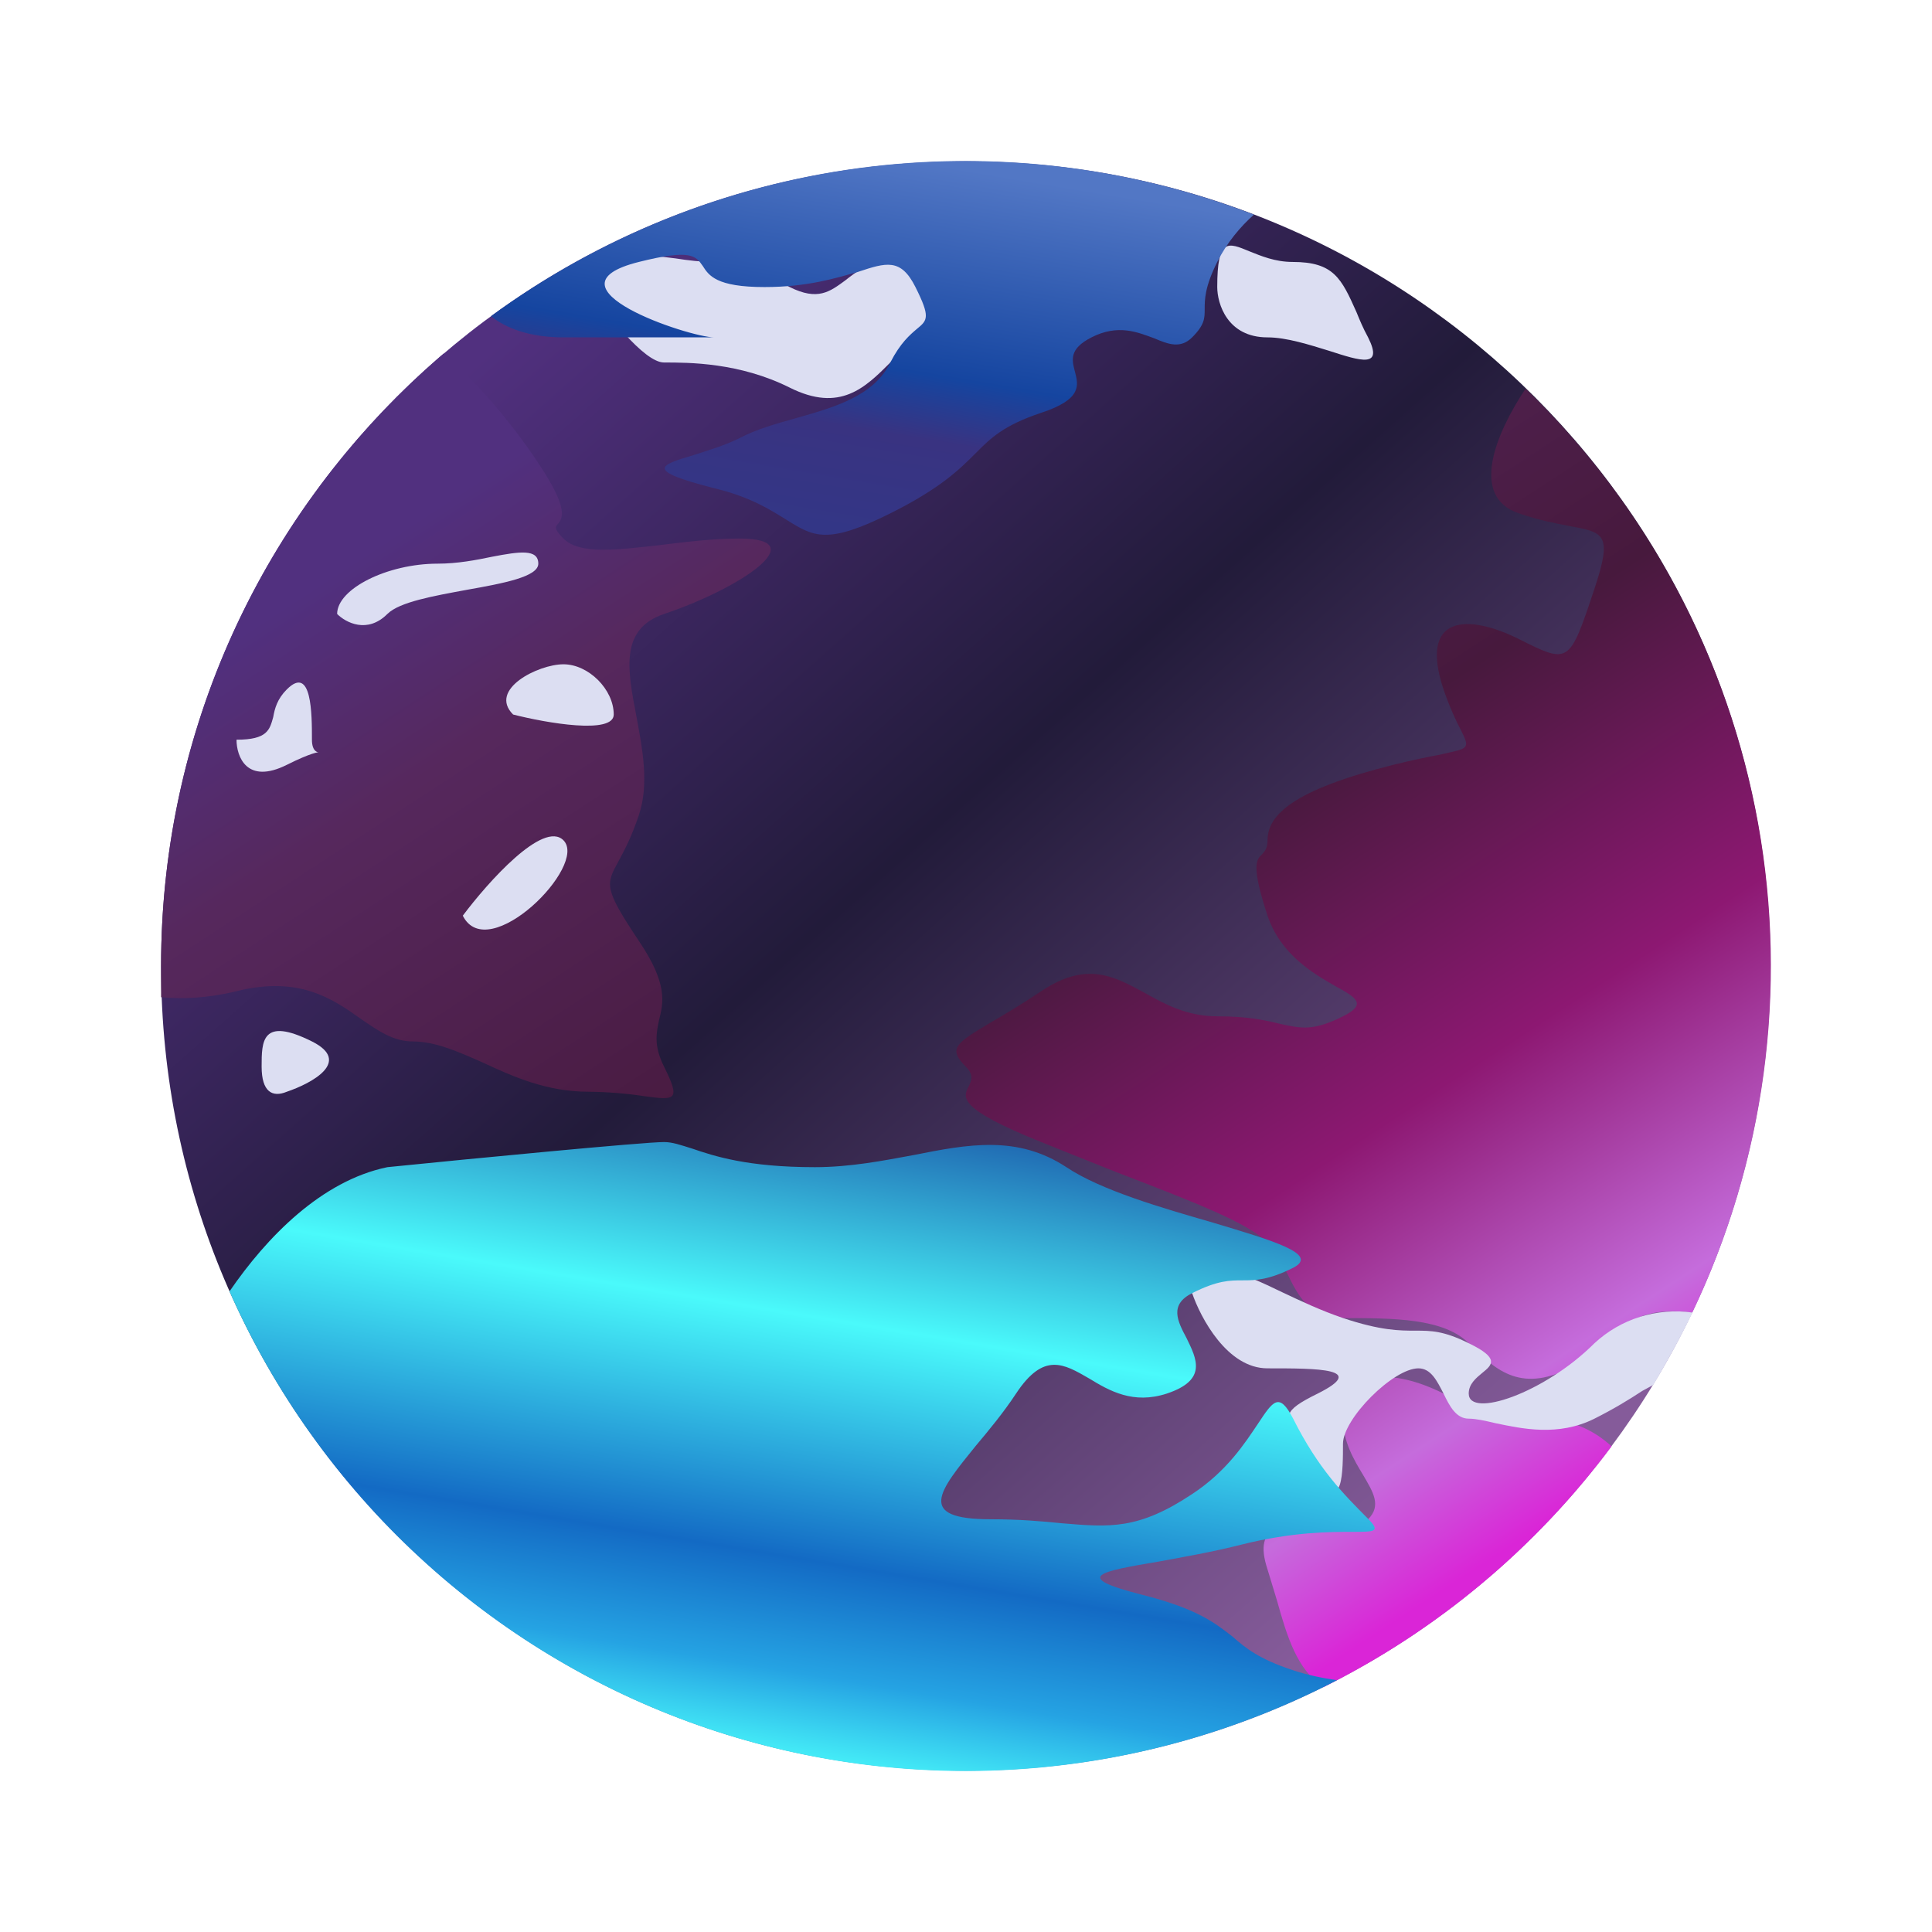 <svg width="24" height="24" viewBox="0 0 24 24" fill="none" xmlns="http://www.w3.org/2000/svg">
<path d="M11.997 21.996C17.518 21.996 21.993 17.521 21.993 12C21.993 6.479 17.518 2.004 11.997 2.004C6.476 2.004 2.001 6.479 2.001 12C2.001 17.521 6.476 21.996 11.997 21.996Z" fill="url(#paint0_linear_364_1204)"/>
<path d="M21.019 16.311C21.924 14.422 22.212 12.297 21.841 10.235C21.47 8.174 20.459 6.282 18.951 4.828C18.582 5.384 18.251 6.171 18.869 6.377C19.119 6.465 19.332 6.502 19.494 6.534C19.932 6.615 20.032 6.634 19.807 7.314C19.494 8.252 19.494 8.252 18.869 7.939C18.245 7.627 17.62 7.627 17.932 8.564C18.014 8.801 18.089 8.958 18.145 9.064C18.195 9.164 18.226 9.226 18.207 9.264C18.189 9.314 18.095 9.326 17.882 9.376C17.745 9.401 17.558 9.439 17.308 9.501C16.058 9.814 15.746 10.126 15.746 10.438C15.746 10.544 15.708 10.576 15.677 10.613C15.608 10.676 15.54 10.751 15.746 11.375C15.908 11.857 16.314 12.094 16.589 12.25C16.852 12.394 16.983 12.475 16.683 12.625C16.308 12.812 16.164 12.775 15.902 12.719C15.727 12.675 15.502 12.625 15.121 12.625C14.746 12.625 14.471 12.475 14.215 12.331C13.834 12.125 13.497 11.938 12.934 12.313C12.684 12.481 12.472 12.606 12.309 12.7C11.872 12.962 11.772 13.025 11.997 13.25C12.103 13.356 12.066 13.425 12.035 13.493C11.96 13.631 11.891 13.768 12.934 14.187C13.246 14.313 13.559 14.438 13.871 14.562C14.877 14.949 15.502 15.193 15.746 15.436C15.852 15.543 15.921 15.68 15.989 15.817C16.127 16.099 16.264 16.374 16.683 16.374C17.308 16.374 17.932 16.374 18.245 16.686C18.557 16.998 18.869 17.311 19.494 16.998C19.682 16.905 19.807 16.786 19.932 16.667C20.181 16.436 20.413 16.23 21.019 16.305V16.311ZM20.019 17.967C19.791 17.754 19.493 17.632 19.182 17.623C18.676 17.623 18.532 17.623 18.413 17.573C18.259 17.476 18.098 17.388 17.932 17.311C17.308 16.998 16.683 16.998 16.683 17.623C16.683 17.91 16.82 18.135 16.933 18.323C17.058 18.535 17.164 18.704 16.995 18.873C16.877 18.991 16.627 18.973 16.383 18.96C15.964 18.935 15.552 18.91 15.746 19.497L15.864 19.885C15.989 20.334 16.114 20.741 16.439 20.959C17.851 20.257 19.077 19.232 20.019 17.967ZM2.001 12.388V12C2.001 8.951 3.363 6.227 5.512 4.391C5.931 4.753 6.356 5.253 6.687 5.753C7.068 6.321 6.987 6.434 6.937 6.502C6.899 6.54 6.874 6.565 6.999 6.69C7.199 6.89 7.649 6.833 8.199 6.771C8.511 6.733 8.848 6.69 9.186 6.69C10.123 6.69 9.186 7.314 8.249 7.627C7.699 7.814 7.793 8.314 7.905 8.895C7.98 9.301 8.067 9.739 7.936 10.126C7.842 10.407 7.749 10.576 7.686 10.694C7.524 10.988 7.499 11.032 7.936 11.688C8.299 12.225 8.242 12.456 8.186 12.675C8.155 12.831 8.117 12.987 8.249 13.25C8.461 13.675 8.386 13.668 8.011 13.618C7.78 13.583 7.546 13.564 7.311 13.562C6.793 13.562 6.374 13.375 5.999 13.2C5.687 13.062 5.406 12.937 5.125 12.937C4.887 12.937 4.7 12.806 4.481 12.656C4.131 12.406 3.713 12.119 2.938 12.313C2.582 12.4 2.27 12.412 2.007 12.388H2.001Z" fill="url(#paint1_linear_364_1204)"/>
<path d="M21.025 16.305C20.875 16.617 20.712 16.911 20.538 17.204L20.4 17.279C20.238 17.386 20.044 17.504 19.807 17.623C19.357 17.848 18.907 17.748 18.576 17.679C18.445 17.648 18.332 17.623 18.245 17.623C18.088 17.623 18.007 17.467 17.932 17.311C17.851 17.154 17.776 16.998 17.62 16.998C17.308 16.998 16.683 17.623 16.683 17.935C16.683 18.248 16.683 18.873 16.37 18.248C16.283 18.079 16.202 17.954 16.133 17.86C15.958 17.598 15.914 17.535 16.37 17.311C16.995 16.998 16.37 16.998 15.745 16.998C15.246 16.998 14.915 16.373 14.808 16.061C15.027 15.624 15.402 15.799 15.933 16.055C16.158 16.161 16.408 16.28 16.683 16.373C17.151 16.53 17.389 16.53 17.582 16.53C17.776 16.53 17.932 16.53 18.245 16.686C18.632 16.873 18.538 16.954 18.413 17.055C18.338 17.117 18.245 17.192 18.245 17.311C18.245 17.623 19.182 17.311 19.807 16.686C19.969 16.536 20.162 16.424 20.373 16.358C20.584 16.293 20.806 16.274 21.025 16.305ZM15.121 3.566C15.121 3.772 15.246 4.191 15.745 4.191C15.983 4.191 16.27 4.284 16.514 4.359C16.901 4.484 17.189 4.578 16.995 4.191C16.933 4.078 16.889 3.972 16.851 3.878C16.664 3.46 16.57 3.254 16.058 3.254C15.839 3.254 15.664 3.179 15.521 3.122C15.252 3.01 15.121 2.954 15.121 3.566ZM7.311 3.566C7.517 3.878 7.999 4.503 8.248 4.503C8.561 4.503 9.186 4.503 9.81 4.815C10.435 5.128 10.748 4.815 11.06 4.503C11.185 4.378 11.341 4.316 11.485 4.247C11.716 4.147 11.878 4.072 11.685 3.878C11.56 3.753 11.535 3.641 11.516 3.535C11.472 3.372 11.447 3.254 11.06 3.254C10.785 3.254 10.635 3.378 10.498 3.485C10.31 3.622 10.16 3.741 9.81 3.566C9.604 3.46 9.498 3.391 9.429 3.347C9.386 3.316 9.36 3.297 9.323 3.285C9.254 3.254 9.167 3.254 8.873 3.254C8.711 3.254 8.548 3.235 8.392 3.21C7.949 3.154 7.542 3.104 7.311 3.566ZM7.624 8.876C7.624 9.126 6.793 8.983 6.374 8.876C6.062 8.564 6.687 8.252 6.999 8.252C7.311 8.252 7.624 8.564 7.624 8.876ZM4.188 7.627C4.294 7.733 4.562 7.877 4.812 7.627C4.962 7.477 5.393 7.402 5.799 7.327C6.255 7.246 6.687 7.165 6.687 7.002C6.687 6.815 6.449 6.852 6.118 6.915C5.912 6.958 5.681 7.002 5.437 7.002C4.812 7.002 4.188 7.314 4.188 7.627ZM3.563 9.501C3.063 9.751 2.938 9.395 2.938 9.189C3.325 9.189 3.35 9.064 3.394 8.908C3.413 8.801 3.444 8.683 3.563 8.564C3.875 8.252 3.875 8.876 3.875 9.189C3.875 9.345 3.956 9.345 3.956 9.345C3.956 9.345 3.875 9.345 3.563 9.501ZM5.749 11.375C6.062 10.957 6.749 10.188 6.999 10.438C7.311 10.751 6.062 12 5.749 11.375ZM3.875 12.937C4.375 13.187 3.875 13.456 3.563 13.562C3.382 13.637 3.25 13.562 3.25 13.25C3.25 12.937 3.25 12.625 3.875 12.937Z" fill="#DCDEF2"/>
<path d="M6.099 3.928C6.287 4.078 6.58 4.191 6.999 4.191H8.873C8.561 4.191 6.687 3.566 7.936 3.254C8.586 3.091 8.642 3.179 8.73 3.304C8.805 3.422 8.898 3.566 9.498 3.566C10.029 3.566 10.385 3.454 10.654 3.379C11.01 3.26 11.191 3.204 11.372 3.566C11.56 3.941 11.522 3.978 11.391 4.085C11.304 4.159 11.185 4.259 11.06 4.503C10.854 4.922 10.366 5.059 9.879 5.197C9.635 5.265 9.392 5.334 9.192 5.44C9.004 5.534 8.792 5.596 8.617 5.653C8.199 5.778 7.992 5.84 8.873 6.065C9.336 6.177 9.579 6.34 9.773 6.459C10.104 6.665 10.273 6.771 11.06 6.377C11.685 6.065 11.922 5.828 12.116 5.634C12.309 5.44 12.466 5.284 12.934 5.128C13.447 4.959 13.396 4.784 13.353 4.616C13.315 4.472 13.278 4.334 13.559 4.191C13.89 4.022 14.134 4.128 14.34 4.203C14.515 4.278 14.665 4.334 14.809 4.191C14.965 4.035 14.965 3.953 14.965 3.841C14.965 3.722 14.965 3.566 15.121 3.254C15.24 3.016 15.408 2.816 15.577 2.666C14.018 2.066 12.333 1.867 10.677 2.087C9.021 2.308 7.447 2.941 6.099 3.928ZM16.608 20.872C15.396 21.502 14.067 21.878 12.704 21.975C11.341 22.072 9.973 21.888 8.684 21.436C7.394 20.983 6.212 20.271 5.208 19.343C4.205 18.416 3.403 17.292 2.851 16.042C3.313 15.368 3.994 14.668 4.812 14.499C5.856 14.393 7.999 14.187 8.248 14.187C8.355 14.187 8.455 14.224 8.598 14.268C8.873 14.362 9.286 14.499 10.123 14.499C10.56 14.499 10.973 14.418 11.347 14.349C12.034 14.212 12.64 14.1 13.247 14.499C13.678 14.787 14.434 15.005 15.065 15.187C15.814 15.412 16.395 15.58 16.064 15.749C15.752 15.905 15.589 15.905 15.439 15.905C15.277 15.905 15.127 15.905 14.815 16.061C14.521 16.205 14.627 16.411 14.74 16.623C14.865 16.88 15.002 17.142 14.496 17.311C14.078 17.448 13.784 17.279 13.528 17.123C13.215 16.942 12.965 16.792 12.622 17.311C12.466 17.548 12.284 17.767 12.122 17.96C11.666 18.523 11.372 18.873 12.309 18.873C12.666 18.873 12.947 18.898 13.184 18.922C13.79 18.973 14.14 19.004 14.809 18.56C15.246 18.273 15.471 17.917 15.627 17.686C15.814 17.404 15.889 17.286 16.064 17.623C16.377 18.248 16.689 18.56 17.001 18.873C17.151 19.029 17.076 19.029 16.801 19.029C16.527 19.029 16.058 19.029 15.433 19.185C15.065 19.279 14.702 19.341 14.396 19.398C13.665 19.522 13.303 19.585 14.184 19.81C14.877 19.985 15.09 20.16 15.308 20.328C15.471 20.472 15.639 20.609 16.058 20.747C16.245 20.809 16.433 20.847 16.608 20.872Z" fill="url(#paint2_linear_364_1204)"/>
<defs>
<linearGradient id="paint0_linear_364_1204" x1="4.501" y1="5.75" x2="17.001" y2="19.811" gradientUnits="userSpaceOnUse">
<stop stop-color="#51307F"/>
<stop offset="0.43" stop-color="#221B3A"/>
<stop offset="1" stop-color="#855B9A"/>
</linearGradient>
<linearGradient id="paint1_linear_364_1204" x1="11.997" y1="2" x2="21.897" y2="17.158" gradientUnits="userSpaceOnUse">
<stop stop-color="#51307F"/>
<stop offset="0.15" stop-color="#56285D"/>
<stop offset="0.48" stop-color="#47193D"/>
<stop offset="0.71" stop-color="#8D1872"/>
<stop offset="0.91" stop-color="#C56CDC"/>
<stop offset="1" stop-color="#DA25D7"/>
</linearGradient>
<linearGradient id="paint2_linear_364_1204" x1="13.247" y1="2.316" x2="9.961" y2="21.996" gradientUnits="userSpaceOnUse">
<stop stop-color="#5277C5"/>
<stop offset="0.13" stop-color="#1545A0"/>
<stop offset="0.17" stop-color="#393381"/>
<stop offset="0.56" stop-color="#1545A0"/>
<stop offset="0.72" stop-color="#4AFAFB"/>
<stop offset="0.87" stop-color="#136AC4"/>
<stop offset="0.94" stop-color="#25A3E3"/>
<stop offset="1" stop-color="#4AFAFB"/>
</linearGradient>
</defs>
</svg>
